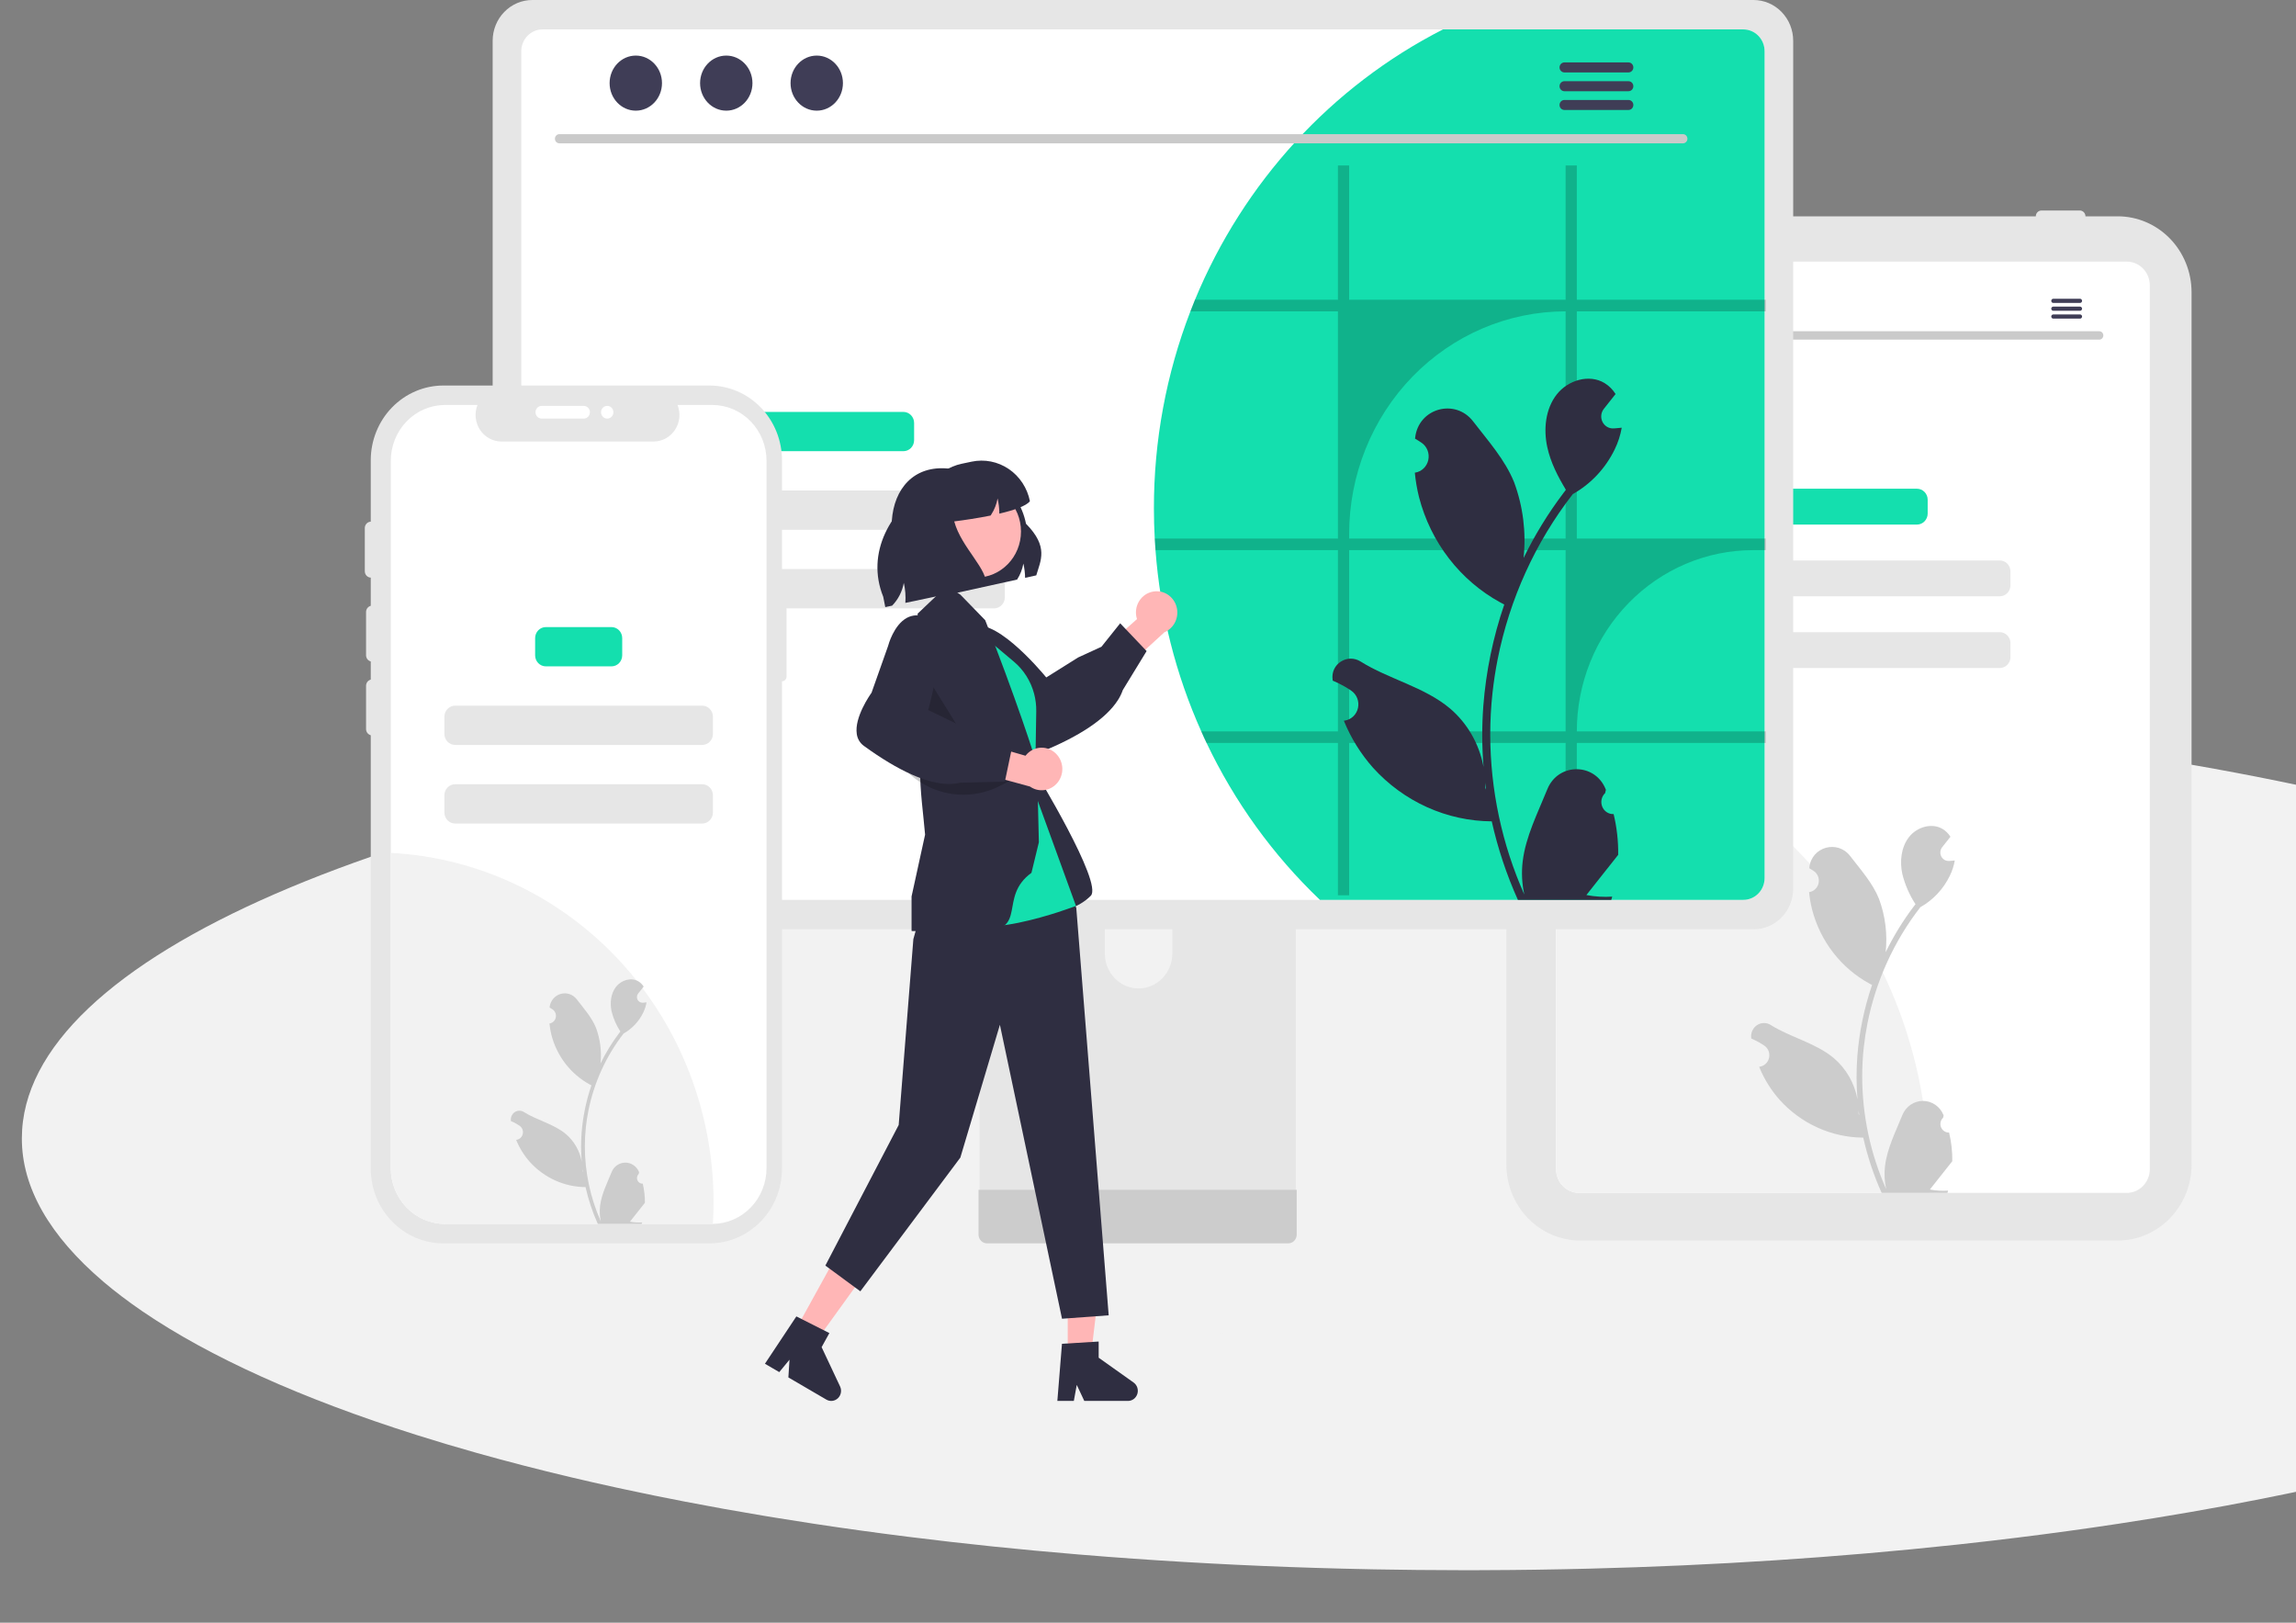 <svg width="1050" height="742" viewBox="0 0 1050 742" fill="none" xmlns="http://www.w3.org/2000/svg">
<rect x="0" y="0" width="1050" height="742" fill="#808080" stroke="none"/>
<g clip-path="url(#clip0_529_732)">
<path d="M1331 520.5C1331.09 542.977 1318.31 565.293 1293.24 586.482C1293.22 586.496 1293.21 586.505 1293.19 586.519C1293.08 586.618 1292.97 586.707 1292.84 586.806V586.81C1287.49 591.304 1281.62 595.724 1275.21 600.068C1259.05 611.022 1239.59 621.514 1217.07 631.414C1211.61 633.826 1205.95 636.198 1200.11 638.531C1193.68 641.111 1187.04 643.64 1180.2 646.117C1173.89 648.401 1167.42 650.642 1160.78 652.839C1152.88 655.457 1144.76 658.007 1136.4 660.49C1116.71 666.351 1095.82 671.835 1073.83 676.91C1069.97 677.806 1066.07 678.686 1062.12 679.551C1052.95 681.577 1043.59 683.532 1034.04 685.415C1013.05 689.564 991.273 693.349 968.823 696.749C964.948 697.34 961.042 697.922 957.119 698.485C941.948 700.675 926.469 702.691 910.68 704.532C906.178 705.062 901.659 705.573 897.094 706.066C896.325 706.155 895.556 706.239 894.772 706.319C840.634 712.161 784.162 715.849 726.807 717.287C722.822 717.395 718.832 717.486 714.837 717.559C710.601 717.648 706.36 717.72 702.113 717.775C698.756 717.826 695.414 717.864 692.041 717.892C691.351 717.901 690.645 717.911 689.954 717.911C685.42 717.953 680.87 717.98 676.305 717.991C674.375 717.995 672.445 718 670.5 718C669.59 718 668.68 718 667.77 717.995C654.607 717.981 641.544 717.853 628.58 717.611C628.313 717.606 628.046 717.597 627.779 717.597C623.136 717.503 618.507 717.404 613.895 717.282C597.469 716.869 581.22 716.275 565.15 715.5C561.447 715.326 557.755 715.138 554.073 714.937C538.086 714.092 522.309 713.074 506.74 711.883C502.112 711.531 497.51 711.163 492.934 710.78C466.524 708.583 440.602 705.891 415.321 702.721C400.809 700.901 386.569 698.933 372.601 696.819C366.309 695.867 360.081 694.885 353.915 693.873C352.236 693.601 350.573 693.324 348.91 693.047C336.767 691.021 324.875 688.885 313.234 686.639C303.695 684.805 294.334 682.897 285.151 680.916C284.021 680.681 282.908 680.437 281.794 680.194C274.749 678.66 267.82 677.086 261.006 675.474C246.18 671.96 231.882 668.268 218.113 664.398C208.59 661.724 199.344 658.966 190.375 656.123C138.117 639.597 95.78 620.501 65.225 599.674C58.73 595.24 52.768 590.726 47.34 586.13C47.322 586.12 47.312 586.109 47.308 586.097C22.536 565.021 9.92 542.84 10 520.5C10 437.578 180.915 366.591 423.15 337.318C509.478 326.93 602.159 322.098 695.15 323.138C788.141 324.179 879.355 331.067 962.846 343.355C1180.98 375.598 1331 442.814 1331 520.5Z" fill="#F2F2F2"/>
<path d="M968.504 567.25H722.634C713.689 567.24 705.113 563.58 698.788 557.074C692.463 550.568 688.905 541.747 688.895 532.545V133.617C688.905 124.416 692.463 115.595 698.788 109.088C705.113 102.582 713.689 98.922 722.634 98.912H968.504C977.449 98.922 986.025 102.582 992.35 109.088C998.675 115.595 1002.23 124.416 1002.24 133.617V532.545C1002.23 541.747 998.675 550.568 992.35 557.074C986.025 563.58 977.449 567.24 968.504 567.25V567.25Z" fill="#E6E6E6"/>
<path d="M972.581 119.62H722.17C719.37 119.624 716.686 120.769 714.706 122.806C712.726 124.843 711.612 127.604 711.608 130.484V534.614C711.613 537.494 712.727 540.255 714.707 542.291C716.687 544.328 719.371 545.474 722.17 545.478H972.581C975.381 545.475 978.065 544.329 980.045 542.292C982.025 540.256 983.139 537.494 983.143 534.614V130.484C983.139 127.604 982.025 124.843 980.045 122.806C978.065 120.769 975.381 119.624 972.581 119.62V119.62Z" fill="white"/>
<path d="M728.644 98.912C728.645 98.208 728.917 97.533 729.401 97.035C729.885 96.538 730.541 96.258 731.225 96.257H748.777C749.461 96.257 750.118 96.537 750.602 97.034C751.086 97.532 751.358 98.208 751.358 98.912C751.358 99.616 751.086 100.291 750.602 100.789C750.118 101.287 749.461 101.567 748.777 101.567H731.225C730.541 101.566 729.885 101.286 729.401 100.788C728.917 100.29 728.645 99.616 728.644 98.912Z" fill="#E6E6E6"/>
<path d="M757.552 98.912C757.553 98.208 757.825 97.533 758.309 97.035C758.793 96.538 759.449 96.258 760.133 96.257H777.685C778.37 96.257 779.026 96.537 779.51 97.034C779.994 97.532 780.266 98.208 780.266 98.912C780.266 99.616 779.994 100.291 779.51 100.789C779.026 101.287 778.37 101.567 777.685 101.567H760.133C759.449 101.566 758.793 101.286 758.309 100.788C757.825 100.291 757.553 99.616 757.552 98.912Z" fill="#E6E6E6"/>
<path d="M931.004 98.912C931.005 98.208 931.277 97.533 931.761 97.035C932.245 96.538 932.901 96.258 933.585 96.257H951.137C951.821 96.257 952.478 96.537 952.962 97.034C953.446 97.532 953.718 98.208 953.718 98.912C953.718 99.616 953.446 100.291 952.962 100.789C952.478 101.287 951.821 101.567 951.137 101.567H933.585C932.901 101.566 932.245 101.286 931.761 100.788C931.277 100.291 931.005 99.616 931.004 98.912V98.912Z" fill="#E6E6E6"/>
<path d="M882.076 537.153C882.076 539.946 882.025 542.728 881.901 545.479H722.17C719.37 545.475 716.687 544.328 714.707 542.292C712.727 540.256 711.613 537.495 711.608 534.615V331.201C759.175 339.106 802.452 364.172 833.688 401.91C864.923 439.647 882.077 487.591 882.076 537.153Z" fill="#F2F2F2"/>
<path d="M876.652 223.475H817.081C814.37 223.475 812.172 225.735 812.172 228.523V234.824C812.172 237.612 814.37 239.872 817.081 239.872H876.652C879.363 239.872 881.56 237.612 881.56 234.824V228.523C881.56 225.735 879.363 223.475 876.652 223.475Z" fill="#14DFAE"/>
<path d="M914.513 256.27H779.219C776.509 256.27 774.311 258.53 774.311 261.318V267.618C774.311 270.407 776.509 272.667 779.219 272.667H914.513C917.224 272.667 919.421 270.407 919.421 267.618V261.318C919.421 258.53 917.224 256.27 914.513 256.27Z" fill="#E6E6E6"/>
<path d="M914.513 289.065H779.219C776.509 289.065 774.311 291.326 774.311 294.114V300.414C774.311 303.203 776.509 305.463 779.219 305.463H914.513C917.224 305.463 919.421 303.203 919.421 300.414V294.114C919.421 291.326 917.224 289.065 914.513 289.065Z" fill="#E6E6E6"/>
<path d="M891.346 517.859C890.571 517.896 889.803 517.687 889.146 517.259C888.49 516.832 887.978 516.208 887.678 515.471C887.379 514.734 887.307 513.92 887.472 513.139C887.637 512.359 888.031 511.65 888.601 511.107L888.861 510.046C888.827 509.961 888.792 509.876 888.758 509.791C887.976 507.893 886.667 506.274 884.994 505.138C883.321 504.003 881.359 503.401 879.354 503.409C877.35 503.416 875.393 504.033 873.728 505.181C872.063 506.33 870.765 507.959 869.998 509.863C866.929 517.465 863.023 525.079 862.061 533.116C861.637 536.669 861.816 540.27 862.589 543.76C855.382 527.59 851.64 510.015 851.616 492.226C851.614 487.762 851.855 483.302 852.338 478.866C852.737 475.229 853.29 471.618 853.998 468.033C857.861 448.582 866.154 430.351 878.197 414.836C884.026 411.565 888.739 406.535 891.703 400.423C892.777 398.226 893.535 395.88 893.956 393.46C893.298 393.548 892.63 393.604 891.972 393.648C891.768 393.659 891.552 393.67 891.347 393.682L891.27 393.685C890.547 393.718 889.831 393.536 889.206 393.16C888.582 392.785 888.077 392.231 887.751 391.567C887.425 390.902 887.294 390.155 887.371 389.416C887.449 388.676 887.732 387.975 888.188 387.397C888.472 387.038 888.756 386.678 889.04 386.319C889.472 385.765 889.914 385.222 890.345 384.667C890.395 384.615 890.441 384.559 890.485 384.501C890.981 383.869 891.477 383.248 891.972 382.616C891.067 381.171 889.85 379.961 888.415 379.079C883.446 376.086 876.591 378.159 873.001 382.783C869.401 387.406 868.722 393.892 869.973 399.669C871.202 404.584 873.236 409.248 875.987 413.461C875.718 413.816 875.437 414.16 875.168 414.515C870.242 421.03 865.949 428.026 862.349 435.403C863.225 427.139 862.18 418.779 859.301 411.011C856.384 403.772 850.916 397.674 846.1 391.416C840.316 383.898 828.454 387.179 827.435 396.709C827.425 396.801 827.416 396.893 827.406 396.985C828.122 397.401 828.822 397.841 829.507 398.307C830.368 398.899 831.034 399.744 831.42 400.732C831.806 401.72 831.892 402.804 831.669 403.844C831.445 404.883 830.921 405.829 830.165 406.557C829.41 407.285 828.459 407.761 827.436 407.923L827.331 407.94C827.586 410.591 828.036 413.219 828.678 415.801C830.539 423.007 833.827 429.741 838.336 435.579C842.845 441.417 848.478 446.234 854.882 449.728C855.302 449.95 855.712 450.172 856.132 450.382C852.516 460.923 850.248 471.903 849.385 483.046C848.896 489.619 848.925 496.223 849.471 502.792L849.439 502.559C848.059 495.255 844.27 488.664 838.713 483.899C830.46 476.925 818.799 474.357 809.895 468.752C808.949 468.127 807.849 467.793 806.724 467.79C805.599 467.787 804.498 468.115 803.548 468.736C802.599 469.356 801.842 470.242 801.367 471.291C800.891 472.339 800.717 473.505 800.865 474.652C800.876 474.733 800.889 474.815 800.901 474.896C802.228 475.453 803.521 476.093 804.771 476.815C805.486 477.23 806.186 477.67 806.871 478.136C807.732 478.728 808.399 479.573 808.784 480.561C809.17 481.549 809.257 482.633 809.033 483.673C808.809 484.712 808.285 485.658 807.53 486.386C806.774 487.114 805.823 487.59 804.8 487.752L804.695 487.769C804.62 487.78 804.555 487.791 804.48 487.802C806.748 493.372 809.931 498.499 813.89 502.959C818.78 508.356 824.691 512.67 831.26 515.635C837.829 518.599 844.917 520.153 852.09 520.199H852.101C854.048 528.903 856.869 537.375 860.519 545.479H890.593C890.7 545.135 890.797 544.78 890.894 544.436C888.111 544.616 885.316 544.445 882.573 543.926C884.804 541.11 887.036 538.272 889.267 535.456C889.317 535.403 889.363 535.347 889.407 535.289C890.539 533.848 891.681 532.418 892.813 530.976L892.814 530.975C892.874 526.556 892.381 522.149 891.347 517.86L891.346 517.859ZM856.908 448.176L856.924 448.154L856.908 448.198V448.176ZM850.247 509.944L849.988 509.345C849.999 508.912 849.999 508.48 849.988 508.037C849.988 507.915 849.967 507.793 849.967 507.671C850.064 508.436 850.15 509.201 850.258 509.966L850.247 509.944Z" fill="#CCCCCC"/>
<path d="M960.064 155.3H734.687C734.2 155.289 733.736 155.082 733.395 154.723C733.054 154.365 732.863 153.883 732.863 153.381C732.863 152.88 733.054 152.398 733.395 152.04C733.736 151.681 734.2 151.474 734.687 151.463H960.064C960.551 151.474 961.015 151.681 961.356 152.04C961.697 152.398 961.888 152.88 961.888 153.381C961.888 153.883 961.697 154.365 961.356 154.723C961.015 155.082 960.551 155.289 960.064 155.3V155.3Z" fill="#CACACA"/>
<path d="M746.712 145.915C749.74 145.915 752.194 143.334 752.194 140.15C752.194 136.967 749.74 134.386 746.712 134.386C743.684 134.386 741.23 136.967 741.23 140.15C741.23 143.334 743.684 145.915 746.712 145.915Z" fill="#3F3D56"/>
<path d="M765.65 145.915C768.678 145.915 771.132 143.334 771.132 140.15C771.132 136.967 768.678 134.386 765.65 134.386C762.622 134.386 760.168 136.967 760.168 140.15C760.168 143.334 762.622 145.915 765.65 145.915Z" fill="#3F3D56"/>
<path d="M784.588 145.915C787.616 145.915 790.07 143.334 790.07 140.15C790.07 136.967 787.616 134.386 784.588 134.386C781.561 134.386 779.106 136.967 779.106 140.15C779.106 143.334 781.561 145.915 784.588 145.915Z" fill="#3F3D56"/>
<path d="M951.255 136.612H938.986C938.743 136.617 938.511 136.72 938.341 136.899C938.171 137.077 938.075 137.318 938.075 137.568C938.075 137.818 938.171 138.058 938.341 138.237C938.511 138.416 938.743 138.518 938.986 138.523H951.255C951.498 138.518 951.729 138.416 951.9 138.237C952.07 138.058 952.165 137.818 952.165 137.568C952.165 137.318 952.07 137.077 951.9 136.899C951.729 136.72 951.498 136.617 951.255 136.612V136.612Z" fill="#3F3D56"/>
<path d="M951.255 140.199H938.986C938.743 140.204 938.511 140.307 938.341 140.486C938.171 140.664 938.075 140.905 938.075 141.155C938.075 141.405 938.171 141.645 938.341 141.824C938.511 142.002 938.743 142.105 938.986 142.11H951.255C951.498 142.105 951.729 142.002 951.9 141.824C952.07 141.645 952.165 141.405 952.165 141.155C952.165 140.905 952.07 140.664 951.9 140.486C951.729 140.307 951.498 140.204 951.255 140.199V140.199Z" fill="#3F3D56"/>
<path d="M951.255 143.781H938.986C938.743 143.786 938.511 143.889 938.341 144.068C938.171 144.246 938.075 144.487 938.075 144.737C938.075 144.987 938.171 145.227 938.341 145.406C938.511 145.584 938.743 145.687 938.986 145.692H951.255C951.498 145.687 951.729 145.584 951.9 145.406C952.07 145.227 952.165 144.987 952.165 144.737C952.165 144.487 952.07 144.246 951.9 144.068C951.729 143.889 951.498 143.786 951.255 143.781Z" fill="#3F3D56"/>
<path d="M585.582 331.353H454.915C453.066 331.355 451.295 332.113 449.989 333.459C448.684 334.806 447.952 336.63 447.954 338.531V550.854H592.562V338.531C592.562 337.589 592.382 336.655 592.031 335.784C591.681 334.912 591.167 334.121 590.519 333.454C589.87 332.787 589.101 332.259 588.254 331.898C587.407 331.537 586.499 331.352 585.582 331.353ZM520.688 451.991C516.602 451.972 512.688 450.293 509.799 447.321C506.909 444.349 505.278 440.324 505.259 436.12V411.631C505.262 407.424 506.889 403.391 509.783 400.417C512.676 397.444 516.598 395.773 520.688 395.773C524.778 395.773 528.701 397.444 531.594 400.417C534.487 403.391 536.114 407.424 536.118 411.631V436.12C536.099 440.324 534.467 444.349 531.578 447.321C528.688 450.293 524.775 451.972 520.688 451.991V451.991Z" fill="#E6E6E6"/>
<path d="M447.505 544.063V564.547C447.507 565.609 447.918 566.626 448.648 567.377C449.377 568.127 450.366 568.55 451.398 568.552H589.117C590.148 568.547 591.135 568.123 591.864 567.373C592.593 566.623 593.005 565.608 593.01 564.547V544.062L447.505 544.063Z" fill="#CCCCCC"/>
<path d="M801.956 0H243.403C238.604 0.008 234.004 1.972 230.611 5.463C227.218 8.953 225.308 13.685 225.3 18.621V406.319C225.305 411.256 227.214 415.989 230.608 419.481C234.002 422.972 238.603 424.935 243.403 424.94H801.956C806.756 424.935 811.358 422.972 814.752 419.481C818.146 415.989 820.054 411.256 820.059 406.319V18.621C820.051 13.685 818.141 8.953 814.748 5.463C811.355 1.972 806.755 0.008 801.956 0Z" fill="#E6E6E6"/>
<path d="M797.294 13.45H248.07C245.5 13.456 243.038 14.509 241.223 16.38C239.408 18.251 238.389 20.786 238.388 23.429V401.517C238.393 404.157 239.414 406.687 241.229 408.554C243.044 410.421 245.504 411.471 248.07 411.476H797.294C799.86 411.471 802.32 410.421 804.135 408.554C805.949 406.687 806.971 404.157 806.975 401.517V23.429C806.975 20.786 805.955 18.251 804.14 16.38C802.325 14.509 799.863 13.456 797.294 13.45Z" fill="white"/>
<path d="M806.975 23.429V401.517C806.971 404.157 805.949 406.687 804.135 408.554C802.32 410.421 799.86 411.471 797.294 411.476H603.625C582.201 391.038 564.624 366.712 551.776 339.717C550.931 337.978 550.126 336.218 549.361 334.438C537.655 308.31 530.567 280.246 528.428 251.561C528.287 249.802 528.166 248.042 528.086 246.261C527.824 241.706 527.704 237.09 527.704 232.452C527.665 201.609 533.328 171.039 544.389 142.371C545.054 140.59 545.758 138.83 546.483 137.071C568.745 83.268 608.972 39.423 659.902 13.45H797.294C799.863 13.455 802.325 14.509 804.14 16.38C805.955 18.251 806.975 20.786 806.975 23.429Z" fill="#14DFAE"/>
<path d="M769.685 65.542H255.779C255.244 65.53 254.735 65.304 254.361 64.911C253.987 64.518 253.778 63.99 253.778 63.44C253.778 62.89 253.987 62.362 254.361 61.969C254.735 61.576 255.244 61.35 255.779 61.338H769.685C770.22 61.35 770.728 61.576 771.102 61.969C771.476 62.362 771.686 62.89 771.686 63.44C771.686 63.99 771.476 64.518 771.102 64.911C770.728 65.304 770.22 65.53 769.685 65.542V65.542Z" fill="#CACACA"/>
<path d="M290.761 50.604C297.376 50.604 302.738 44.966 302.738 38.01C302.738 31.055 297.376 25.416 290.761 25.416C284.146 25.416 278.784 31.055 278.784 38.01C278.784 44.966 284.146 50.604 290.761 50.604Z" fill="#3F3D56"/>
<path d="M332.136 50.604C338.75 50.604 344.112 44.966 344.112 38.01C344.112 31.055 338.75 25.416 332.136 25.416C325.521 25.416 320.159 31.055 320.159 38.01C320.159 44.966 325.521 50.604 332.136 50.604Z" fill="#3F3D56"/>
<path d="M373.51 50.604C380.124 50.604 385.487 44.966 385.487 38.01C385.487 31.055 380.124 25.416 373.51 25.416C366.895 25.416 361.533 31.055 361.533 38.01C361.533 44.966 366.895 50.604 373.51 50.604Z" fill="#3F3D56"/>
<path d="M744.774 28.538H715.384C714.801 28.549 714.247 28.796 713.839 29.224C713.431 29.652 713.202 30.227 713.202 30.827C713.202 31.426 713.431 32.002 713.839 32.429C714.247 32.858 714.801 33.104 715.384 33.116H744.774C745.357 33.104 745.912 32.858 746.32 32.429C746.728 32.002 746.956 31.426 746.956 30.827C746.956 30.227 746.728 29.652 746.32 29.224C745.912 28.796 745.357 28.549 744.774 28.538V28.538Z" fill="#3F3D56"/>
<path d="M744.774 37.13H715.384C714.801 37.142 714.247 37.388 713.839 37.816C713.431 38.244 713.202 38.82 713.202 39.419C713.202 40.018 713.431 40.594 713.839 41.022C714.247 41.45 714.801 41.696 715.384 41.708H744.774C745.357 41.696 745.912 41.45 746.32 41.022C746.728 40.594 746.956 40.018 746.956 39.419C746.956 38.82 746.728 38.244 746.32 37.816C745.912 37.388 745.357 37.142 744.774 37.13V37.13Z" fill="#3F3D56"/>
<path d="M744.774 45.711H715.384C714.801 45.723 714.247 45.969 713.839 46.397C713.431 46.825 713.202 47.401 713.202 48C713.202 48.599 713.431 49.175 713.839 49.603C714.247 50.031 714.801 50.277 715.384 50.289H744.774C745.357 50.277 745.912 50.031 746.32 49.603C746.728 49.175 746.956 48.599 746.956 48C746.956 47.401 746.728 46.825 746.32 46.397C745.912 45.969 745.357 45.723 744.774 45.711V45.711Z" fill="#3F3D56"/>
<path d="M413.131 188.351H341.265C338.554 188.351 336.357 190.611 336.357 193.399V201.268C336.357 204.057 338.554 206.317 341.265 206.317H413.131C415.841 206.317 418.039 204.057 418.039 201.268V193.399C418.039 190.611 415.841 188.351 413.131 188.351Z" fill="#14DFAE"/>
<path d="M454.614 224.284H299.782C297.071 224.284 294.873 226.545 294.873 229.333V237.202C294.873 239.99 297.071 242.251 299.782 242.251H454.614C457.325 242.251 459.522 239.99 459.522 237.202V229.333C459.522 226.545 457.325 224.284 454.614 224.284Z" fill="#E6E6E6"/>
<path d="M454.614 260.217H299.782C297.071 260.217 294.873 262.477 294.873 265.266V273.134C294.873 275.923 297.071 278.183 299.782 278.183H454.614C457.325 278.183 459.522 275.923 459.522 273.134V265.266C459.522 262.477 457.325 260.217 454.614 260.217Z" fill="#E6E6E6"/>
<path d="M308.312 389.799C308.324 397.2 307.042 404.542 304.528 411.476H248.07C245.504 411.471 243.044 410.421 241.229 408.554C239.414 406.687 238.393 404.157 238.388 401.517V328.475C241.543 327.95 244.733 327.687 247.929 327.688C255.859 327.688 263.711 329.294 271.037 332.415C278.363 335.537 285.02 340.112 290.627 345.879C296.234 351.647 300.682 358.494 303.717 366.03C306.751 373.566 308.312 381.643 308.312 389.799V389.799Z" fill="#14DFAE"/>
<path opacity="0.2" d="M807.478 142.371V137.071H721.11V75.644H715.978V137.071H616.99V75.644H611.857V137.071H546.483C545.758 138.831 545.054 140.591 544.389 142.371H611.857V246.262H528.086C528.166 248.042 528.287 249.802 528.428 251.562H611.857V334.438H549.361C550.126 336.219 550.931 337.978 551.776 339.718H611.857V409.385H616.99V339.717H715.978V409.385H721.11V339.717H807.478V334.438H721.11V334.438C721.11 323.555 723.194 312.778 727.243 302.723C731.293 292.668 737.227 283.531 744.709 275.836C752.191 268.14 761.073 262.035 770.848 257.87C780.624 253.705 791.101 251.562 801.681 251.562H807.478V246.262H721.11V142.371H807.478ZM715.978 334.438H616.99V251.562H715.978V334.438ZM715.978 246.262H616.99V244.191C616.99 217.187 627.419 191.288 645.983 172.193C664.546 153.099 689.724 142.371 715.978 142.371H715.978V246.262Z" fill="black"/>
<path d="M737.939 372.251C736.837 372.303 735.747 372.005 734.815 371.398C733.883 370.792 733.155 369.905 732.73 368.858C732.304 367.812 732.202 366.656 732.436 365.547C732.671 364.439 733.231 363.431 734.041 362.661C734.176 362.107 734.274 361.709 734.409 361.154C734.361 361.034 734.312 360.913 734.263 360.792C729.311 348.647 712.529 348.731 707.619 360.894C703.262 371.69 697.713 382.504 696.347 393.919C695.746 398.964 695.999 404.079 697.097 409.035C686.862 386.07 681.547 361.109 681.513 335.846C681.511 329.506 681.854 323.171 682.539 316.871C683.105 311.706 683.891 306.578 684.897 301.487C690.382 273.862 702.161 247.969 719.264 225.935C727.542 221.289 734.237 214.145 738.445 205.465C739.97 202.345 741.048 199.014 741.645 195.576C740.711 195.702 739.762 195.781 738.828 195.844C738.537 195.86 738.231 195.875 737.94 195.891L737.83 195.896C736.804 195.944 735.786 195.685 734.9 195.151C734.013 194.617 733.295 193.831 732.833 192.888C732.371 191.944 732.183 190.883 732.293 189.832C732.403 188.782 732.806 187.786 733.454 186.966C733.857 186.455 734.26 185.945 734.664 185.435C735.277 184.648 735.904 183.876 736.516 183.089C736.587 183.014 736.654 182.936 736.715 182.853C737.42 181.955 738.124 181.074 738.828 180.176C737.543 178.124 735.814 176.405 733.776 175.153C726.719 170.901 716.983 173.846 711.885 180.412C706.772 186.978 705.808 196.19 707.583 204.394C709.099 211.417 712.406 217.857 716.126 223.983C715.743 224.487 715.345 224.975 714.962 225.479C707.966 234.732 701.869 244.668 696.757 255.145C698 243.408 696.516 231.535 692.428 220.503C688.285 210.221 680.518 201.562 673.679 192.673C665.464 181.997 648.619 186.657 647.172 200.191C647.158 200.322 647.144 200.453 647.13 200.584C648.146 201.173 649.141 201.799 650.114 202.461C651.336 203.301 652.283 204.501 652.831 205.904C653.379 207.307 653.502 208.848 653.184 210.324C652.866 211.8 652.122 213.143 651.049 214.177C649.976 215.211 648.625 215.887 647.172 216.117L647.023 216.141C647.385 219.907 648.025 223.639 648.937 227.305C651.579 237.54 656.249 247.103 662.653 255.395C669.057 263.686 677.057 270.527 686.152 275.49C686.749 275.804 687.331 276.119 687.928 276.419C682.792 291.389 679.571 306.983 678.344 322.808C677.65 332.144 677.691 341.523 678.467 350.852L678.421 350.521C676.461 340.147 671.081 330.787 663.189 324.02C651.467 314.116 634.906 310.468 622.261 302.507C616.173 298.675 608.373 303.627 609.435 310.886C609.452 311.002 609.47 311.118 609.487 311.234C611.372 312.024 613.208 312.934 614.983 313.958C615.999 314.548 616.993 315.173 617.966 315.835C619.188 316.675 620.135 317.875 620.683 319.278C621.231 320.682 621.354 322.222 621.036 323.698C620.718 325.175 619.974 326.518 618.901 327.551C617.828 328.585 616.477 329.262 615.024 329.492L614.875 329.516C614.768 329.531 614.676 329.547 614.569 329.563C617.79 337.474 622.311 344.755 627.934 351.088C634.879 358.754 643.274 364.881 652.603 369.091C661.932 373.302 671.999 375.508 682.187 375.574H682.202C684.968 387.935 688.974 399.967 694.158 411.476H736.869C737.022 410.988 737.159 410.484 737.297 409.996C733.344 410.251 729.375 410.008 725.479 409.272C728.648 405.272 731.817 401.241 734.986 397.241C735.056 397.166 735.123 397.088 735.185 397.005C736.792 394.958 738.415 392.927 740.022 390.88L740.023 390.877C740.109 384.602 739.409 378.342 737.94 372.252L737.939 372.251ZM689.03 273.285L689.052 273.254L689.03 273.316V273.285ZM679.569 361.009L679.202 360.158C679.217 359.544 679.217 358.93 679.202 358.3C679.202 358.127 679.171 357.954 679.171 357.781C679.309 358.867 679.431 359.954 679.584 361.04L679.569 361.009Z" fill="#2F2E41"/>
<path d="M357.616 269.501V210.456C357.616 201.393 354.116 192.701 347.886 186.292C341.655 179.884 333.205 176.283 324.394 176.283H202.78C193.968 176.283 185.518 179.884 179.288 186.292C173.057 192.701 169.557 201.393 169.557 210.456V534.379C169.557 543.442 173.057 552.134 179.288 558.543C185.518 564.952 193.968 568.552 202.78 568.552H324.394C328.757 568.552 333.077 567.668 337.107 565.951C341.138 564.233 344.801 561.716 347.886 558.543C350.971 555.37 353.418 551.602 355.087 547.456C356.757 543.31 357.616 538.866 357.616 534.379V311.53C358.172 311.53 358.705 311.303 359.098 310.898C359.491 310.494 359.712 309.946 359.712 309.374V271.656C359.712 271.085 359.491 270.536 359.098 270.132C358.705 269.728 358.172 269.501 357.616 269.501V269.501Z" fill="#E6E6E6"/>
<path d="M350.546 210.691V534.146C350.547 540.864 347.97 547.312 343.376 552.088C338.782 556.863 332.541 559.582 326.01 559.652C325.919 559.661 325.829 559.665 325.738 559.663H203.532C196.953 559.663 190.643 556.974 185.991 552.189C181.339 547.403 178.725 540.913 178.724 534.146V210.691C178.725 203.924 181.339 197.434 185.991 192.648C190.643 187.863 196.953 185.174 203.532 185.174H218.362C217.633 187.015 217.355 189.013 217.553 190.991C217.751 192.969 218.418 194.867 219.497 196.517C220.575 198.168 222.031 199.52 223.737 200.456C225.442 201.391 227.346 201.882 229.279 201.883H298.951C300.882 201.878 302.783 201.385 304.486 200.448C306.189 199.511 307.642 198.158 308.719 196.508C309.795 194.859 310.462 192.963 310.66 190.987C310.858 189.011 310.582 187.015 309.856 185.174H325.738C332.317 185.174 338.627 187.863 343.279 192.648C347.931 197.434 350.545 203.924 350.546 210.691Z" fill="white"/>
<path d="M326.315 549.679C326.315 553.03 326.213 556.354 326.01 559.651C325.919 559.661 325.829 559.665 325.738 559.663H203.532C196.953 559.662 190.643 556.974 185.991 552.188C181.339 547.403 178.725 540.913 178.724 534.145V390C218.541 392.065 256.064 409.79 283.534 439.51C311.004 469.23 326.32 508.671 326.315 549.679V549.679Z" fill="#F2F2F2"/>
<path d="M170.229 302.533C169.479 302.532 168.76 302.225 168.23 301.68C167.7 301.134 167.402 300.395 167.401 299.624V279.843C167.401 279.071 167.699 278.331 168.229 277.786C168.76 277.24 169.479 276.934 170.229 276.934C170.979 276.934 171.698 277.24 172.229 277.786C172.759 278.331 173.057 279.071 173.057 279.843V299.624C173.056 300.395 172.758 301.134 172.228 301.68C171.698 302.225 170.979 302.532 170.229 302.533Z" fill="#E6E6E6"/>
<path d="M279.64 286.738H249.63C246.919 286.738 244.722 288.999 244.722 291.787V299.656C244.722 302.444 246.919 304.705 249.63 304.705H279.64C282.351 304.705 284.548 302.444 284.548 299.656V291.787C284.548 288.999 282.351 286.738 279.64 286.738Z" fill="#14DFAE"/>
<path d="M321.124 322.671H208.147C205.436 322.671 203.238 324.931 203.238 327.72V335.589C203.238 338.377 205.436 340.637 208.147 340.637H321.124C323.834 340.637 326.032 338.377 326.032 335.589V327.72C326.032 324.931 323.834 322.671 321.124 322.671Z" fill="#E6E6E6"/>
<path d="M321.124 358.604H208.147C205.436 358.604 203.238 360.865 203.238 363.653V371.522C203.238 374.311 205.436 376.571 208.147 376.571H321.124C323.834 376.571 326.032 374.311 326.032 371.522V363.653C326.032 360.865 323.834 358.604 321.124 358.604Z" fill="#E6E6E6"/>
<path d="M293.94 541.256C293.423 541.281 292.911 541.141 292.474 540.856C292.036 540.572 291.695 540.156 291.495 539.664C291.296 539.173 291.248 538.631 291.358 538.111C291.468 537.591 291.73 537.118 292.11 536.756L292.283 536.049C292.261 535.992 292.238 535.936 292.215 535.879C291.694 534.614 290.821 533.535 289.706 532.778C288.591 532.021 287.284 531.62 285.948 531.625C284.612 531.631 283.307 532.042 282.198 532.807C281.088 533.572 280.223 534.658 279.712 535.927C277.667 540.993 275.063 546.068 274.422 551.424C274.14 553.792 274.259 556.192 274.774 558.518C269.971 547.741 267.477 536.028 267.461 524.173C267.46 521.198 267.621 518.225 267.942 515.269C268.208 512.845 268.577 510.438 269.049 508.049C271.623 495.086 277.15 482.935 285.176 472.595C289.061 470.415 292.202 467.063 294.177 462.989C294.893 461.525 295.399 459.962 295.679 458.349C295.241 458.408 294.795 458.445 294.357 458.474C294.221 458.482 294.077 458.489 293.94 458.497L293.889 458.499C293.407 458.521 292.93 458.4 292.514 458.149C292.098 457.899 291.761 457.53 291.544 457.087C291.327 456.644 291.239 456.146 291.29 455.653C291.342 455.16 291.531 454.693 291.835 454.308C292.024 454.069 292.214 453.829 292.403 453.59C292.69 453.221 292.985 452.859 293.272 452.489C293.305 452.454 293.337 452.417 293.366 452.378C293.696 451.957 294.027 451.543 294.357 451.122C293.754 450.159 292.943 449.352 291.986 448.765C288.675 446.77 284.106 448.152 281.714 451.233C279.314 454.314 278.862 458.637 279.695 462.487C280.514 465.763 281.87 468.871 283.704 471.679C283.524 471.915 283.337 472.145 283.158 472.381C279.875 476.723 277.013 481.386 274.614 486.303C275.198 480.795 274.502 475.223 272.583 470.046C270.639 465.221 266.994 461.158 263.785 456.987C262.936 455.866 261.783 455.03 260.472 454.583C259.161 454.136 257.751 454.099 256.42 454.477C255.089 454.854 253.896 455.63 252.993 456.704C252.09 457.779 251.516 459.105 251.346 460.514C251.339 460.576 251.333 460.637 251.326 460.699C251.803 460.975 252.27 461.269 252.726 461.579C253.3 461.974 253.744 462.537 254.001 463.195C254.258 463.854 254.316 464.577 254.167 465.269C254.018 465.962 253.669 466.592 253.165 467.077C252.662 467.563 252.028 467.88 251.346 467.988L251.276 467.999C251.446 469.766 251.746 471.518 252.174 473.238C253.414 478.041 255.605 482.529 258.611 486.42C261.616 490.311 265.37 493.521 269.638 495.85C269.918 495.997 270.191 496.145 270.471 496.285C268.061 503.311 266.549 510.628 265.974 518.054C265.648 522.436 265.668 526.837 266.032 531.215L266.01 531.059C265.09 526.191 262.566 521.799 258.862 518.623C253.361 513.975 245.59 512.264 239.656 508.528C239.025 508.111 238.292 507.889 237.542 507.887C236.793 507.885 236.059 508.104 235.426 508.517C234.793 508.931 234.289 509.521 233.972 510.22C233.655 510.919 233.539 511.696 233.637 512.46L233.662 512.623C234.546 512.994 235.407 513.421 236.241 513.902C236.717 514.178 237.184 514.472 237.64 514.782C238.214 515.177 238.658 515.74 238.915 516.398C239.173 517.057 239.23 517.78 239.081 518.472C238.932 519.165 238.583 519.795 238.079 520.28C237.576 520.766 236.942 521.083 236.26 521.191L236.19 521.202C236.14 521.21 236.097 521.217 236.047 521.224C237.558 524.937 239.679 528.354 242.318 531.326C245.577 534.923 249.517 537.798 253.895 539.774C258.272 541.749 262.996 542.785 267.777 542.816H267.784C269.082 548.616 270.962 554.263 273.395 559.663H293.437C293.509 559.434 293.574 559.198 293.639 558.969C291.783 559.089 289.921 558.975 288.093 558.629C289.58 556.752 291.067 554.86 292.554 552.983C292.587 552.948 292.618 552.911 292.647 552.873C293.402 551.912 294.163 550.959 294.917 549.998L294.918 549.997C294.958 547.053 294.629 544.115 293.94 541.257L293.94 541.256ZM270.988 494.815L270.999 494.8L270.988 494.83V494.815ZM266.549 535.981L266.376 535.582C266.384 535.294 266.384 535.005 266.376 534.71C266.376 534.628 266.362 534.547 266.362 534.466C266.427 534.976 266.484 535.486 266.556 535.996L266.549 535.981Z" fill="#CCCCCC"/>
<path d="M169.663 264.134C168.913 264.133 168.195 263.826 167.664 263.281C167.134 262.736 166.836 261.996 166.835 261.225V241.444C166.835 240.673 167.133 239.933 167.664 239.387C168.194 238.842 168.913 238.535 169.663 238.535C170.413 238.535 171.133 238.842 171.663 239.387C172.193 239.933 172.491 240.673 172.491 241.444V261.225C172.49 261.996 172.192 262.736 171.662 263.281C171.132 263.826 170.413 264.133 169.663 264.134V264.134Z" fill="#E6E6E6"/>
<path d="M244.89 188.501C244.891 187.73 245.189 186.99 245.719 186.445C246.249 185.899 246.968 185.593 247.718 185.592H266.948C267.699 185.592 268.418 185.898 268.948 186.444C269.479 186.989 269.777 187.729 269.777 188.501C269.777 189.272 269.479 190.012 268.948 190.558C268.418 191.103 267.699 191.41 266.948 191.41H247.718C246.968 191.409 246.249 191.102 245.719 190.557C245.189 190.011 244.891 189.272 244.89 188.501Z" fill="white"/>
<path d="M170.229 336.277C169.479 336.276 168.76 335.969 168.23 335.424C167.7 334.878 167.402 334.139 167.401 333.368V313.587C167.401 312.815 167.699 312.075 168.229 311.53C168.76 310.984 169.479 310.678 170.229 310.678C170.979 310.678 171.698 310.984 172.229 311.53C172.759 312.075 173.057 312.815 173.057 313.587V333.368C173.056 334.139 172.758 334.878 172.228 335.424C171.698 335.969 170.979 336.276 170.229 336.277V336.277Z" fill="#E6E6E6"/>
<path d="M277.695 191.41C279.257 191.41 280.523 190.107 280.523 188.501C280.523 186.894 279.257 185.592 277.695 185.592C276.133 185.592 274.867 186.894 274.867 188.501C274.867 190.107 276.133 191.41 277.695 191.41Z" fill="white"/>
<path d="M473.902 263.095L468.799 264.22C468.765 262.024 468.499 259.838 468.005 257.701C467.541 260.318 466.563 262.81 465.132 265.025L435.86 271.455L407.757 240.948C407.714 225.695 415.948 214.103 430.713 214.103C431.603 214.103 432.525 214.147 433.458 214.236C441.435 212.862 449.619 214.726 456.287 219.435C462.955 224.144 467.586 231.33 469.206 239.481C479.671 250.08 475.875 256.312 473.902 263.095Z" fill="#2F2E41"/>
<path d="M488.293 619.856H498.911L503.963 577.729L488.291 577.73L488.293 619.856Z" fill="#FFB6B6"/>
<path d="M485.66 614.469L502.445 613.438V620.836L518.402 632.172C519.191 632.732 519.784 633.536 520.097 634.467C520.409 635.399 520.424 636.408 520.139 637.349C519.854 638.29 519.284 639.112 518.512 639.696C517.741 640.28 516.808 640.595 515.85 640.594H495.867L492.423 633.278L491.078 640.594H483.544L485.66 614.469Z" fill="#2F2E41"/>
<path d="M363.899 607.968L373.135 613.358L397.739 579.282L384.109 571.328L363.899 607.968Z" fill="#FFB6B6"/>
<path d="M364.194 601.945L379.287 609.569L375.738 616.003L384.178 633.963C384.595 634.85 384.726 635.851 384.551 636.819C384.375 637.788 383.904 638.674 383.205 639.347C382.505 640.02 381.615 640.446 380.664 640.562C379.713 640.679 378.751 640.479 377.917 639.993L360.537 629.849L361.052 621.737L356.372 627.418L349.819 623.594L364.194 601.945Z" fill="#2F2E41"/>
<path d="M527.541 270.476C526.18 270.678 524.879 271.185 523.73 271.96C522.58 272.736 521.61 273.761 520.888 274.964C520.165 276.167 519.708 277.519 519.548 278.923C519.388 280.327 519.529 281.751 519.962 283.093L503.714 297.559L509.852 309.859L532.518 289.099C534.662 288.202 536.411 286.527 537.435 284.392C538.459 282.257 538.685 279.809 538.071 277.514C537.458 275.218 536.047 273.234 534.106 271.936C532.166 270.639 529.83 270.12 527.541 270.476H527.541Z" fill="#FFB6B6"/>
<path d="M511.179 320.219C505.759 328.663 493.612 336.817 475.585 344.046C474.59 344.456 473.524 344.649 472.453 344.613C471.383 344.577 470.331 344.313 469.365 343.837C462.562 340.652 458.202 328.813 457.792 327.664L444.616 309.381C444.382 309.115 438.221 301.922 438.925 294.851C439.084 293.369 439.553 291.94 440.299 290.662C441.046 289.384 442.052 288.288 443.25 287.448C453.224 279.842 475.578 306.257 478.479 309.77L493.068 300.626L503.699 295.748L512.28 285.007L524.363 297.714L513.496 315.497C512.916 317.163 512.138 318.75 511.179 320.219V320.219Z" fill="#2F2E41"/>
<path d="M473.285 352.613C473.285 352.613 504.505 403.765 498.849 409.583C493.193 415.401 484.391 416.929 484.391 416.929L464.912 390.966L473.285 352.613Z" fill="#2F2E41"/>
<path d="M445.682 282.752L460.396 292.99C467.235 297.749 472.379 304.672 475.047 312.71C477.716 320.747 477.764 329.461 475.183 337.528L471.041 350.48L445.682 282.752Z" fill="#2F2E41"/>
<path d="M419.663 422.383L417.696 429.431L410.983 514.421L377.447 578.709L393.453 590.468L439.185 529.316L457.273 468.596L485.679 603.013L507.021 601.445L492.198 415.078L464.073 362.62L419.663 422.383Z" fill="#2F2E41"/>
<path d="M443.179 285.327L463.658 302.543C468.153 306.321 471.389 311.447 472.917 317.208V317.208C473.61 319.823 473.94 322.527 473.896 325.238L473.285 362.621L492.062 414.238C492.062 414.238 441.157 434.019 434.369 416.565C427.582 399.111 443.179 285.327 443.179 285.327Z" fill="#14DFAE"/>
<path d="M449.304 425.625C423.874 425.625 417.677 425.822 417.275 425.738L416.873 425.655V409.922L423.057 381.657C422.334 372.882 420.641 361.311 420.795 351.404C421.349 315.594 419.638 280.614 419.638 280.614L433.097 267.835L439.211 271.928L450.554 283.594C463.737 316.967 474.199 348.387 474.265 350.405L475.093 385.148L471.7 399.111C456.348 410.258 470.375 425.625 449.304 425.625Z" fill="#2F2E41"/>
<path opacity="0.2" d="M425.342 311.811L422.25 331.659L443.179 340.538L425.342 311.811Z" fill="black"/>
<path d="M446.425 264.112C457.742 264.112 466.916 254.675 466.916 243.035C466.916 231.394 457.742 221.958 446.425 221.958C435.109 221.958 425.935 231.394 425.935 243.035C425.935 254.675 435.109 264.112 446.425 264.112Z" fill="#FFB6B6"/>
<path opacity="0.2" d="M412.091 349.977C417.545 356.472 424.942 360.919 433.12 362.619C441.298 364.32 449.794 363.177 457.272 359.37L461.732 357.1L412.091 349.977Z" fill="black"/>
<path d="M483.394 345.124C482.48 344.068 481.352 343.231 480.089 342.671C478.826 342.112 477.46 341.844 476.086 341.887C474.712 341.93 473.363 342.282 472.136 342.918C470.908 343.555 469.831 344.461 468.981 345.572L448.292 339.598L441.696 351.644L471.028 359.659C472.937 361.005 475.26 361.583 477.556 361.285C479.853 360.987 481.963 359.833 483.487 358.041C485.011 356.25 485.844 353.945 485.826 351.564C485.809 349.184 484.944 346.892 483.394 345.124H483.394Z" fill="#FFB6B6"/>
<path d="M434.023 358.493C424.186 358.494 410.877 352.562 395.078 341.072C394.198 340.445 393.453 339.636 392.893 338.697C392.332 337.758 391.967 336.71 391.82 335.618C390.655 328.024 397.857 317.757 398.563 316.773L406.133 295.388C406.22 295.04 408.66 285.788 414.785 282.496C416.075 281.815 417.492 281.43 418.94 281.367C420.388 281.303 421.832 281.563 423.174 282.128C434.84 286.498 425.73 320.242 424.48 324.667L439.937 332.151L449.753 338.587L463.195 340.033L459.546 357.407L439.131 357.88C437.459 358.3 435.744 358.506 434.023 358.493V358.493Z" fill="#2F2E41"/>
<path d="M470.997 229.17C469.356 231.364 463.705 233.305 456.993 234.872C457.004 234.728 457.004 234.585 457.004 234.442C456.97 232.246 456.704 230.06 456.211 227.923C455.746 230.54 454.769 233.032 453.337 235.247C453.23 235.412 453.122 235.577 453.004 235.743C447.247 236.912 441.156 237.816 436.385 238.423C439.666 250.577 452.243 260.547 450.881 267.937L414.029 275.679C414.256 272.609 414.017 269.52 413.321 266.525C412.616 270.478 410.753 274.115 407.981 276.948L404.851 277.609L403.918 272.878C395.833 252.904 407.102 232.456 425.566 221.879C428.858 216.803 433.97 213.274 439.784 212.063L444.384 211.093C447.285 210.482 450.275 210.465 453.183 211.043C456.09 211.621 458.859 212.783 461.33 214.462C463.801 216.14 465.927 218.303 467.586 220.827C469.244 223.35 470.403 226.185 470.997 229.17Z" fill="#2F2E41"/>
<path d="M559.031 611.275L559.576 598.672C565.257 595.548 571.593 593.898 578.034 593.865C569.169 601.321 570.277 615.692 564.266 625.718C562.369 628.83 559.814 631.463 556.792 633.422C553.771 635.381 550.359 636.615 546.811 637.033L539.392 641.705C538.374 635.868 538.598 629.873 540.05 624.133C541.501 618.393 544.145 613.045 547.799 608.458C549.874 605.905 552.253 603.632 554.88 601.69C556.657 606.51 559.031 611.275 559.031 611.275Z" fill="#F2F2F2"/>
</g>
<defs>
<clipPath id="clip0_529_732">
<rect width="1050" height="742" fill="white"/>
</clipPath>
</defs>
</svg>
